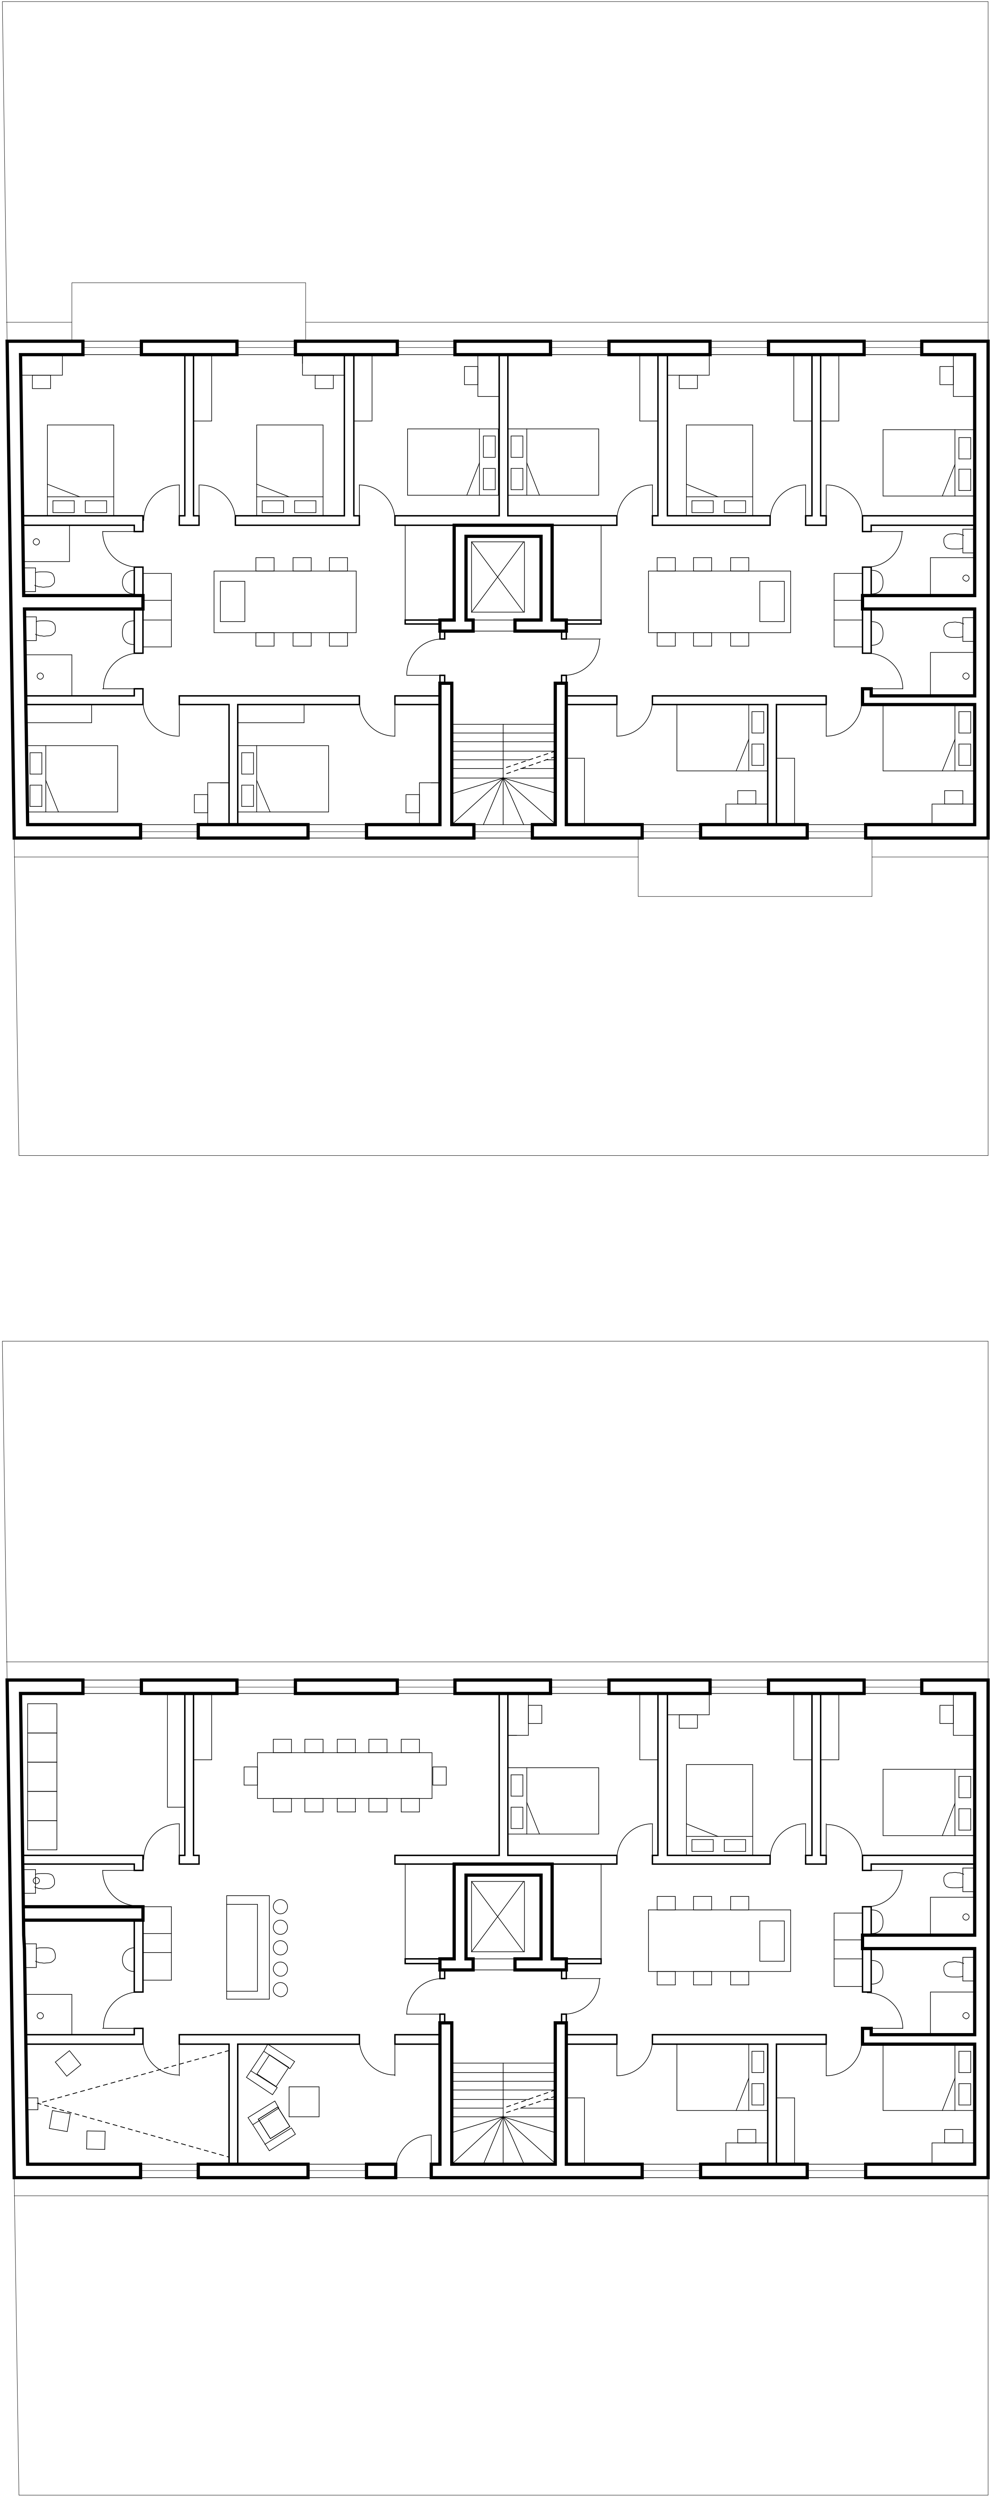 <?xml version="1.0" encoding="utf-8"?>
<!-- Generator: Adobe Illustrator 22.0.1, SVG Export Plug-In . SVG Version: 6.00 Build 0)  -->
<svg version="1.1" id="Calque_1" xmlns="http://www.w3.org/2000/svg" xmlns:xlink="http://www.w3.org/1999/xlink" x="0px" y="0px"
	 viewBox="0 0 126.1 316.5" style="enable-background:new 0 0 126.1 316.5;" xml:space="preserve">
<style type="text/css">
	.st0{display:none;}
	.st1{display:inline;}
	.st2{fill:none;}
	.st3{fill:none;stroke:#000000;stroke-width:5.000000e-02;stroke-linecap:square;stroke-miterlimit:10;}
	.st4{fill:none;stroke:#000000;stroke-width:0.1;stroke-linecap:square;stroke-miterlimit:10;stroke-dasharray:0.5,0.5;}
	.st5{fill:none;stroke:#000000;stroke-width:8.000000e-02;stroke-linecap:square;stroke-miterlimit:10;}
	.st6{fill:none;stroke:#000000;stroke-width:0.18;stroke-linecap:square;stroke-miterlimit:10;}
	.st7{fill:none;stroke:#000000;stroke-width:0.41;stroke-linecap:square;stroke-miterlimit:10;}
</style>
<g id="Calque_1_1_">
</g>
<g id="INFOS_x24_A4" class="st0">
	<g id="POLYLINE_54375_" class="st1">
		<rect x="-222.1" y="-249.2" class="st2" width="595.3" height="841.9"/>
	</g>
</g>
<g id="PLAN_x24_FOND">
	<g id="POLYLINE_53983_">
		<polyline class="st3" points="125.1,212.7 125.1,169.8 123.4,169.8 0.3,169.8 0.9,212.7 		"/>
	</g>
	<g id="POLYLINE_53982_">
		<polyline class="st3" points="0.8,210.4 123.4,210.4 125.1,210.4 		"/>
	</g>
	<g id="POLYLINE_53981_">
		<polyline class="st3" points="125.1,43.2 125.1,0.2 123.4,0.2 0.3,0.2 0.9,43.2 		"/>
	</g>
	<g id="POLYLINE_53980_">
		<polyline class="st3" points="38.7,40.8 123.4,40.8 125.1,40.8 		"/>
	</g>
	<g id="POLYLINE_53979_">
		<polyline class="st3" points="9.1,43.2 9.1,35.8 38.7,35.8 38.7,43.2 		"/>
	</g>
	<g id="POLYLINE_53978_">
		<line class="st3" x1="110.4" y1="108.5" x2="125.1" y2="108.5"/>
	</g>
	<g id="POLYLINE_53977_">
		<polyline class="st3" points="110.4,106.1 110.4,113.5 80.8,113.5 80.8,106.1 		"/>
	</g>
	<g id="POLYLINE_53976_">
		<polyline class="st3" points="125.1,106.1 125.1,146.3 123.4,146.3 2.4,146.3 1.8,106.1 		"/>
	</g>
	<g id="POLYLINE_53975_">
		<line class="st3" x1="9.1" y1="40.8" x2="0.8" y2="40.8"/>
	</g>
	<g id="POLYLINE_53974_">
		<polyline class="st3" points="125.1,275.7 125.1,315.9 123.4,315.9 2.4,315.9 1.8,275.7 		"/>
	</g>
	<g id="POLYLINE_53973_">
		<line class="st3" x1="80.8" y1="108.5" x2="1.8" y2="108.5"/>
	</g>
	<g id="LINE_6854_">
		<line class="st3" x1="125.1" y1="278" x2="1.8" y2="278"/>
	</g>
</g>
<g id="PLAN_x24_POINTILLE">
	<g id="POLYLINE_53972_">
		<polyline class="st4" points="29,259.6 4.8,266.3 29,273.1 		"/>
	</g>
	<g id="POLYLINE_53971_">
		<line class="st4" x1="70.3" y1="264.6" x2="63.7" y2="266.9"/>
	</g>
	<g id="POLYLINE_53970_">
		<line class="st4" x1="70.3" y1="95.8" x2="63.7" y2="98.1"/>
	</g>
	<g id="POLYLINE_53969_">
		<line class="st4" x1="70.3" y1="95.1" x2="63.7" y2="97.3"/>
	</g>
	<g id="POLYLINE_53968_">
		<line class="st4" x1="70.3" y1="265.4" x2="63.7" y2="267.6"/>
	</g>
</g>
<g id="PLAN_x24_VITRAGE">
	<g id="POLYLINE_54348_">
		<line class="st3" x1="77.1" y1="44" x2="69.8" y2="44"/>
	</g>
	<g id="POLYLINE_54347_">
		<line class="st3" x1="57.6" y1="44" x2="50.2" y2="44"/>
	</g>
	<g id="POLYLINE_54346_">
		<line class="st3" x1="37.4" y1="44" x2="30" y2="44"/>
	</g>
	<g id="POLYLINE_54345_">
		<line class="st3" x1="17.9" y1="44" x2="10.5" y2="44"/>
	</g>
	<g id="POLYLINE_54344_">
		<line class="st3" x1="97.3" y1="44" x2="89.9" y2="44"/>
	</g>
	<g id="POLYLINE_54343_">
		<line class="st3" x1="116.7" y1="44" x2="109.4" y2="44"/>
	</g>
	<g id="POLYLINE_54342_">
		<line class="st3" x1="109.6" y1="105.3" x2="102.2" y2="105.3"/>
	</g>
	<g id="POLYLINE_54341_">
		<line class="st3" x1="88.7" y1="105.3" x2="81.3" y2="105.3"/>
	</g>
	<g id="POLYLINE_54340_">
		<line class="st3" x1="67.4" y1="105.3" x2="60" y2="105.3"/>
	</g>
	<g id="POLYLINE_54339_">
		<line class="st3" x1="46.4" y1="105.3" x2="39" y2="105.3"/>
	</g>
	<g id="POLYLINE_54338_">
		<line class="st3" x1="25.1" y1="105.3" x2="17.8" y2="105.3"/>
	</g>
	<g id="POLYLINE_54337_">
		<line class="st3" x1="77.1" y1="213.6" x2="69.8" y2="213.6"/>
	</g>
	<g id="POLYLINE_54336_">
		<line class="st3" x1="57.6" y1="213.6" x2="50.2" y2="213.6"/>
	</g>
	<g id="POLYLINE_54335_">
		<line class="st3" x1="37.4" y1="213.6" x2="30" y2="213.6"/>
	</g>
	<g id="POLYLINE_54334_">
		<line class="st3" x1="17.9" y1="213.6" x2="10.5" y2="213.6"/>
	</g>
	<g id="POLYLINE_54333_">
		<line class="st3" x1="97.3" y1="213.6" x2="89.9" y2="213.6"/>
	</g>
	<g id="POLYLINE_54332_">
		<line class="st3" x1="116.7" y1="213.6" x2="109.4" y2="213.6"/>
	</g>
	<g id="POLYLINE_54331_">
		<line class="st3" x1="109.6" y1="274.8" x2="102.2" y2="274.8"/>
	</g>
	<g id="POLYLINE_54330_">
		<line class="st3" x1="88.7" y1="274.8" x2="81.3" y2="274.8"/>
	</g>
	<g id="POLYLINE_54329_">
		<line class="st3" x1="25.1" y1="274.8" x2="17.8" y2="274.8"/>
	</g>
	<g id="POLYLINE_54328_">
		<line class="st3" x1="46.4" y1="274.8" x2="39" y2="274.8"/>
	</g>
</g>
<g id="PLAN_x24_MOBILIER">
	<g id="POLYLINE_53967_">
		<polygon class="st5" points="32,269 35.3,266.9 34.8,266 31.4,268.1 32,269 34.1,272.3 37.4,270.2 36.9,269.4 33.5,271.5 
			36.9,269.4 37.4,270.2 34.1,272.3 32,269 31.4,268.1 34.8,266 35.3,266.9 		"/>
	</g>
	<g id="POLYLINE_53966_">
		<polyline class="st5" points="28.7,252.1 32.6,252.1 32.6,246.6 32.6,241.1 28.7,241.1 		"/>
	</g>
	<g id="POLYLINE_53965_">
		<polyline class="st5" points="89.8,44.9 84.5,44.9 84.5,47.5 89.8,47.5 89.8,44.9 89.8,46 		"/>
	</g>
	<g id="POLYLINE_53911_">
		<line class="st5" x1="84.5" y1="46" x2="84.5" y2="44.9"/>
	</g>
	<g id="POLYLINE_53910_">
		<rect x="86" y="47.5" class="st5" width="2.3" height="1.7"/>
	</g>
	<g id="POLYLINE_53909_">
		<polyline class="st5" points="43.6,44.9 38.3,44.9 38.3,47.5 43.6,47.5 43.6,44.9 43.6,46 		"/>
	</g>
	<g id="POLYLINE_53908_">
		<line class="st5" x1="38.3" y1="46" x2="38.3" y2="44.9"/>
	</g>
	<g id="POLYLINE_53907_">
		<rect x="39.9" y="47.5" class="st5" width="2.3" height="1.7"/>
	</g>
	<g id="POLYLINE_53906_">
		<rect x="4.1" y="47.5" class="st5" width="2.3" height="1.7"/>
	</g>
	<g id="POLYLINE_53905_">
		<line class="st5" x1="2.6" y1="46" x2="2.6" y2="44.9"/>
	</g>
	<g id="POLYLINE_53904_">
		<polyline class="st5" points="7.9,44.9 2.6,44.9 2.6,47.5 7.9,47.5 7.9,44.9 7.9,46 		"/>
	</g>
	<g id="POLYLINE_53903_">
		<polyline class="st5" points="63.2,50.2 63.2,44.9 60.5,44.9 60.5,50.2 63.2,50.2 62,50.2 		"/>
	</g>
	<g id="POLYLINE_53902_">
		<line class="st5" x1="62" y1="44.9" x2="63.2" y2="44.9"/>
	</g>
	<g id="POLYLINE_53901_">
		<rect x="58.8" y="46.4" class="st5" width="1.7" height="2.3"/>
	</g>
	<g id="POLYLINE_53900_">
		<rect x="119" y="46.4" class="st5" width="1.7" height="2.3"/>
	</g>
	<g id="POLYLINE_53899_">
		<line class="st5" x1="122.2" y1="44.9" x2="123.4" y2="44.9"/>
	</g>
	<g id="POLYLINE_53898_">
		<polyline class="st5" points="123.4,50.2 123.4,44.9 120.7,44.9 120.7,50.2 123.4,50.2 122.2,50.2 		"/>
	</g>
	<g id="POLYLINE_53897_">
		<rect x="103.9" y="44.9" class="st5" width="2.3" height="8.4"/>
	</g>
	<g id="POLYLINE_53896_">
		<rect x="100.5" y="44.9" class="st5" width="2.3" height="8.4"/>
	</g>
	<g id="POLYLINE_53895_">
		<rect x="81" y="44.9" class="st5" width="2.3" height="8.4"/>
	</g>
	<g id="POLYLINE_53894_">
		<rect x="24.5" y="44.9" class="st5" width="2.3" height="8.4"/>
	</g>
	<g id="POLYLINE_53893_">
		<rect x="44.8" y="44.9" class="st5" width="2.3" height="8.4"/>
	</g>
	<g id="POLYLINE_53892_">
		<polyline class="st5" points="3.2,89.2 11.6,89.2 11.6,91.5 3.3,91.5 		"/>
	</g>
	<g id="POLYLINE_53891_">
		<rect x="30.1" y="89.2" class="st5" width="8.4" height="2.3"/>
	</g>
	<g id="POLYLINE_53890_">
		<rect x="71.7" y="96" class="st5" width="2.3" height="8.4"/>
	</g>
	<g id="POLYLINE_53889_">
		<rect x="98.3" y="96" class="st5" width="2.3" height="8.4"/>
	</g>
	<g id="POLYLINE_53888_">
		<rect x="27.1" y="72.3" class="st5" width="18" height="7.8"/>
	</g>
	<g id="POLYLINE_53887_">
		<rect x="27.9" y="73.6" class="st5" width="3.1" height="5.1"/>
	</g>
	<g id="POLYLINE_53886_">
		<rect x="41.7" y="70.6" class="st5" width="2.3" height="1.7"/>
	</g>
	<g id="POLYLINE_53885_">
		<rect x="37.1" y="70.6" class="st5" width="2.3" height="1.7"/>
	</g>
	<g id="POLYLINE_53884_">
		<rect x="32.4" y="70.6" class="st5" width="2.3" height="1.7"/>
	</g>
	<g id="POLYLINE_53883_">
		<rect x="32.4" y="80.1" class="st5" width="2.3" height="1.7"/>
	</g>
	<g id="POLYLINE_53882_">
		<rect x="37.1" y="80.1" class="st5" width="2.3" height="1.7"/>
	</g>
	<g id="POLYLINE_53881_">
		<rect x="41.7" y="80.1" class="st5" width="2.3" height="1.7"/>
	</g>
	<g id="POLYLINE_53880_">
		<rect x="83.2" y="70.6" class="st5" width="2.3" height="1.7"/>
	</g>
	<g id="POLYLINE_53879_">
		<rect x="87.8" y="70.6" class="st5" width="2.3" height="1.7"/>
	</g>
	<g id="POLYLINE_53878_">
		<rect x="92.5" y="70.6" class="st5" width="2.3" height="1.7"/>
	</g>
	<g id="POLYLINE_53877_">
		<rect x="92.5" y="80.1" class="st5" width="2.3" height="1.7"/>
	</g>
	<g id="POLYLINE_53876_">
		<rect x="87.8" y="80.1" class="st5" width="2.3" height="1.7"/>
	</g>
	<g id="POLYLINE_53875_">
		<rect x="83.2" y="80.1" class="st5" width="2.3" height="1.7"/>
	</g>
	<g id="POLYLINE_53874_">
		<rect x="96.2" y="73.6" class="st5" width="3.1" height="5.1"/>
	</g>
	<g id="POLYLINE_53873_">
		<rect x="82.1" y="72.3" class="st5" width="18" height="7.8"/>
	</g>
	<g id="SPLINE_1519_">
		<path class="st5" d="M121.9,69.4c-0.2,0.1-0.5,0.1-0.7,0.1c-0.2,0-0.4,0-0.5,0c-0.2,0-0.5,0-0.7-0.1c-0.1,0-0.2-0.1-0.3-0.2
			c-0.1-0.2-0.2-0.4-0.2-0.6c0-0.1,0-0.2,0-0.3c0-0.2,0.1-0.3,0.2-0.4c0.2-0.2,0.4-0.3,0.7-0.3c0.3,0,0.5-0.1,0.8,0
			c0.2,0,0.4,0,0.5,0.1c0.1,0,0.2,0,0.3,0.1"/>
	</g>
	<g id="POLYLINE_53872_">
		<rect x="121.9" y="67" class="st5" width="1.5" height="3"/>
	</g>
	<g id="SPLINE_1501_">
		<path class="st5" d="M121.9,80.6c-0.2,0.1-0.5,0.1-0.7,0.1c-0.2,0-0.4,0-0.5,0c-0.2,0-0.5,0-0.7-0.1c-0.1,0-0.2-0.1-0.3-0.2
			c-0.1-0.2-0.2-0.4-0.2-0.6c0-0.1,0-0.2,0-0.3c0-0.2,0.1-0.3,0.2-0.4c0.2-0.2,0.4-0.3,0.7-0.3c0.3,0,0.5-0.1,0.8,0
			c0.2,0,0.4,0,0.5,0.1c0.1,0,0.2,0,0.3,0.1"/>
	</g>
	<g id="POLYLINE_53871_">
		<rect x="121.9" y="78.2" class="st5" width="1.5" height="3"/>
	</g>
	<g id="SPLINE_1500_">
		<path class="st5" d="M4.6,78.7c0.2-0.1,0.5-0.1,0.7-0.1c0.2,0,0.4,0,0.5,0c0.2,0,0.5,0,0.7,0.1c0.1,0,0.2,0.1,0.3,0.2
			C7,79.1,7,79.3,7,79.5c0,0.1,0,0.2,0,0.3c0,0.2-0.1,0.3-0.2,0.4c-0.2,0.2-0.4,0.3-0.7,0.3c-0.3,0-0.5,0.1-0.8,0
			c-0.2,0-0.4,0-0.5-0.1c-0.1,0-0.2,0-0.3-0.1"/>
	</g>
	<g id="POLYLINE_53870_">
		<rect x="3.1" y="78.1" class="st5" width="1.5" height="3"/>
	</g>
	<g id="SPLINE_1499_">
		<path class="st5" d="M4.5,72.5c0.2-0.1,0.5-0.1,0.7-0.1c0.2,0,0.4,0,0.5,0c0.2,0,0.5,0,0.7,0.1c0.1,0,0.2,0.1,0.3,0.2
			c0.1,0.2,0.2,0.4,0.2,0.6c0,0.1,0,0.2,0,0.3c0,0.2-0.1,0.3-0.2,0.4c-0.2,0.2-0.4,0.3-0.7,0.3c-0.3,0-0.5,0.1-0.8,0
			c-0.2,0-0.4,0-0.5-0.1c-0.1,0-0.2,0-0.3-0.1"/>
	</g>
	<g id="POLYLINE_53869_">
		<rect x="3" y="71.9" class="st5" width="1.5" height="3"/>
	</g>
	<g id="SPLINE_1498_">
		<path class="st5" d="M110.3,78.7c1,0,1.5,0.5,1.5,1.5s-0.5,1.5-1.5,1.5"/>
	</g>
	<g id="SPLINE_1497_">
		<path class="st5" d="M110.3,72.2c1,0,1.5,0.5,1.5,1.5s-0.5,1.5-1.5,1.5"/>
	</g>
	<g id="ARC_4406_">
		<path class="st5" d="M17,72.2c-0.8,0-1.5,0.6-1.5,1.5s0.6,1.5,1.5,1.5"/>
	</g>
	<g id="SPLINE_1496_">
		<path class="st5" d="M17,81.6c-1,0-1.5-0.5-1.5-1.5s0.5-1.5,1.5-1.5"/>
	</g>
	<g id="POLYLINE_53868_">
		<rect x="111.8" y="89.2" class="st5" width="11.5" height="8.4"/>
	</g>
	<g id="POLYLINE_53867_">
		<line class="st5" x1="119.3" y1="97.6" x2="120.9" y2="93.6"/>
	</g>
	<g id="LINE_6853_">
		<line class="st5" x1="123.4" y1="97.6" x2="123.4" y2="91.8"/>
	</g>
	<g id="LINE_6852_">
		<line class="st5" x1="120.9" y1="97.6" x2="120.9" y2="89.2"/>
	</g>
	<g id="POLYLINE_53866_">
		<rect x="121.4" y="94.2" class="st5" width="1.5" height="2.7"/>
	</g>
	<g id="POLYLINE_53865_">
		<rect x="121.4" y="90.1" class="st5" width="1.5" height="2.7"/>
	</g>
	<g id="POLYLINE_53864_">
		<rect x="95.2" y="90.1" class="st5" width="1.5" height="2.7"/>
	</g>
	<g id="POLYLINE_53863_">
		<rect x="95.2" y="94.2" class="st5" width="1.5" height="2.7"/>
	</g>
	<g id="LINE_6851_">
		<line class="st5" x1="94.8" y1="97.6" x2="94.8" y2="89.2"/>
	</g>
	<g id="POLYLINE_53862_">
		<line class="st5" x1="93.2" y1="97.6" x2="94.8" y2="93.6"/>
	</g>
	<g id="POLYLINE_53861_">
		<rect x="85.7" y="89.2" class="st5" width="11.5" height="8.4"/>
	</g>
	<g id="POLYLINE_53860_">
		<rect x="61.2" y="55.2" class="st5" width="1.5" height="2.7"/>
	</g>
	<g id="POLYLINE_53859_">
		<rect x="61.2" y="59.3" class="st5" width="1.5" height="2.7"/>
	</g>
	<g id="LINE_6850_">
		<line class="st5" x1="60.7" y1="62.7" x2="60.7" y2="54.3"/>
	</g>
	<g id="POLYLINE_53858_">
		<line class="st5" x1="59.1" y1="62.7" x2="60.7" y2="58.6"/>
	</g>
	<g id="POLYLINE_53857_">
		<rect x="51.6" y="54.3" class="st5" width="11.5" height="8.4"/>
	</g>
	<g id="POLYLINE_53856_">
		<rect x="121.4" y="55.4" class="st5" width="1.5" height="2.7"/>
	</g>
	<g id="POLYLINE_53855_">
		<rect x="121.4" y="59.4" class="st5" width="1.5" height="2.7"/>
	</g>
	<g id="LINE_6849_">
		<line class="st5" x1="120.9" y1="62.8" x2="120.9" y2="54.4"/>
	</g>
	<g id="POLYLINE_53854_">
		<line class="st5" x1="119.3" y1="62.8" x2="120.9" y2="58.8"/>
	</g>
	<g id="POLYLINE_53853_">
		<rect x="111.8" y="54.4" class="st5" width="11.5" height="8.4"/>
	</g>
	<g id="POLYLINE_53852_">
		<rect x="86.9" y="53.8" class="st5" width="8.4" height="11.5"/>
	</g>
	<g id="POLYLINE_53851_">
		<line class="st5" x1="86.9" y1="61.3" x2="90.9" y2="62.9"/>
	</g>
	<g id="LINE_6848_">
		<line class="st5" x1="86.9" y1="62.9" x2="95.3" y2="62.9"/>
	</g>
	<g id="POLYLINE_53850_">
		<rect x="87.6" y="63.4" class="st5" width="2.7" height="1.5"/>
	</g>
	<g id="POLYLINE_53849_">
		<rect x="91.7" y="63.4" class="st5" width="2.7" height="1.5"/>
	</g>
	<g id="POLYLINE_53848_">
		<rect x="64.3" y="54.3" class="st5" width="11.5" height="8.4"/>
	</g>
	<g id="POLYLINE_53847_">
		<line class="st5" x1="68.3" y1="62.7" x2="66.7" y2="58.6"/>
	</g>
	<g id="LINE_6847_">
		<line class="st5" x1="66.7" y1="62.7" x2="66.7" y2="54.3"/>
	</g>
	<g id="POLYLINE_53846_">
		<rect x="64.7" y="59.3" class="st5" width="1.5" height="2.7"/>
	</g>
	<g id="POLYLINE_53845_">
		<rect x="64.7" y="55.2" class="st5" width="1.5" height="2.7"/>
	</g>
	<g id="POLYLINE_53844_">
		<rect x="32.5" y="53.8" class="st5" width="8.4" height="11.5"/>
	</g>
	<g id="POLYLINE_53588_">
		<line class="st5" x1="32.5" y1="61.3" x2="36.6" y2="62.9"/>
	</g>
	<g id="LINE_6846_">
		<line class="st5" x1="32.5" y1="62.9" x2="40.9" y2="62.9"/>
	</g>
	<g id="POLYLINE_53587_">
		<rect x="33.2" y="63.4" class="st5" width="2.7" height="1.5"/>
	</g>
	<g id="POLYLINE_53586_">
		<rect x="37.3" y="63.4" class="st5" width="2.7" height="1.5"/>
	</g>
	<g id="POLYLINE_53585_">
		<rect x="10.8" y="63.4" class="st5" width="2.7" height="1.5"/>
	</g>
	<g id="POLYLINE_53584_">
		<rect x="6.7" y="63.4" class="st5" width="2.7" height="1.5"/>
	</g>
	<g id="LINE_6845_">
		<line class="st5" x1="6" y1="62.9" x2="14.4" y2="62.9"/>
	</g>
	<g id="POLYLINE_53583_">
		<line class="st5" x1="6" y1="61.3" x2="10.1" y2="62.9"/>
	</g>
	<g id="POLYLINE_53582_">
		<rect x="6" y="53.8" class="st5" width="8.4" height="11.5"/>
	</g>
	<g id="POLYLINE_53581_">
		<rect x="30.1" y="94.4" class="st5" width="11.5" height="8.4"/>
	</g>
	<g id="POLYLINE_53580_">
		<line class="st5" x1="34.2" y1="102.8" x2="32.5" y2="98.8"/>
	</g>
	<g id="LINE_6844_">
		<line class="st5" x1="32.5" y1="102.8" x2="32.5" y2="94.4"/>
	</g>
	<g id="POLYLINE_53579_">
		<rect x="30.6" y="99.4" class="st5" width="1.5" height="2.7"/>
	</g>
	<g id="POLYLINE_53578_">
		<rect x="30.6" y="95.3" class="st5" width="1.5" height="2.7"/>
	</g>
	<g id="POLYLINE_53577_">
		<rect x="3.8" y="95.3" class="st5" width="1.5" height="2.7"/>
	</g>
	<g id="POLYLINE_53576_">
		<rect x="3.8" y="99.4" class="st5" width="1.5" height="2.7"/>
	</g>
	<g id="LINE_6843_">
		<line class="st5" x1="5.8" y1="102.8" x2="5.8" y2="94.4"/>
	</g>
	<g id="POLYLINE_53575_">
		<line class="st5" x1="7.4" y1="102.8" x2="5.8" y2="98.8"/>
	</g>
	<g id="POLYLINE_53574_">
		<rect x="3.4" y="94.4" class="st5" width="11.5" height="8.4"/>
	</g>
	<g id="POLYLINE_53573_">
		<rect x="119.6" y="100.1" class="st5" width="2.3" height="1.7"/>
	</g>
	<g id="POLYLINE_53572_">
		<line class="st5" x1="123.4" y1="103.3" x2="123.4" y2="104.4"/>
	</g>
	<g id="POLYLINE_53571_">
		<polyline class="st5" points="118,104.4 123.4,104.4 123.4,101.8 118,101.8 118,104.4 118,103.3 		"/>
	</g>
	<g id="POLYLINE_53570_">
		<rect x="93.4" y="100.1" class="st5" width="2.3" height="1.7"/>
	</g>
	<g id="POLYLINE_53569_">
		<line class="st5" x1="97.2" y1="103.3" x2="97.2" y2="104.4"/>
	</g>
	<g id="POLYLINE_53568_">
		<polyline class="st5" points="91.9,104.4 97.2,104.4 97.2,101.8 91.9,101.8 91.9,104.4 91.9,103.3 		"/>
	</g>
	<g id="POLYLINE_53567_">
		<rect x="51.4" y="100.6" class="st5" width="1.7" height="2.3"/>
	</g>
	<g id="POLYLINE_53566_">
		<line class="st5" x1="54.6" y1="99.1" x2="55.7" y2="99.1"/>
	</g>
	<g id="POLYLINE_53565_">
		<polyline class="st5" points="55.7,104.4 55.7,99.1 53.1,99.1 53.1,104.4 55.7,104.4 54.6,104.4 		"/>
	</g>
	<g id="POLYLINE_53564_">
		<polyline class="st5" points="29,104.4 29,99.1 26.3,99.1 26.3,104.4 29,104.4 27.9,104.4 		"/>
	</g>
	<g id="POLYLINE_53563_">
		<line class="st5" x1="27.9" y1="99.1" x2="29" y2="99.1"/>
	</g>
	<g id="POLYLINE_53562_">
		<rect x="24.6" y="100.6" class="st5" width="1.7" height="2.3"/>
	</g>
	<g id="POLYLINE_53561_">
		<polyline class="st5" points="3,71.1 8.8,71.1 8.8,66.5 		"/>
	</g>
	<g id="POLYLINE_53560_">
		<polyline class="st5" points="9.1,88.1 9.1,82.9 3.1,82.9 		"/>
	</g>
	<g id="POLYLINE_53559_">
		<polyline class="st5" points="123.4,82.6 117.8,82.6 117.8,88.1 		"/>
	</g>
	<g id="POLYLINE_53558_">
		<polyline class="st5" points="123.4,70.6 117.8,70.6 117.8,75.4 		"/>
	</g>
	<g id="CIRCLE_1673_">
		<path class="st5" d="M121.9,85.6c0-0.2,0.2-0.4,0.4-0.4c0.2,0,0.4,0.2,0.4,0.4c0,0.2-0.2,0.4-0.4,0.4
			C122.1,86,121.9,85.8,121.9,85.6L121.9,85.6z"/>
	</g>
	<g id="CIRCLE_1672_">
		<path class="st5" d="M121.9,73.2c0-0.2,0.2-0.4,0.4-0.4c0.2,0,0.4,0.2,0.4,0.4c0,0.2-0.2,0.4-0.4,0.4
			C122.1,73.5,121.9,73.4,121.9,73.2L121.9,73.2z"/>
	</g>
	<g id="CIRCLE_1671_">
		<path class="st5" d="M4.7,85.6c0-0.2,0.2-0.4,0.4-0.4s0.4,0.2,0.4,0.4c0,0.2-0.2,0.4-0.4,0.4S4.7,85.8,4.7,85.6L4.7,85.6z"/>
	</g>
	<g id="CIRCLE_1670_">
		<path class="st5" d="M4.2,68.6c0-0.2,0.2-0.4,0.4-0.4s0.4,0.2,0.4,0.4c0,0.2-0.2,0.4-0.4,0.4S4.2,68.8,4.2,68.6L4.2,68.6z"/>
	</g>
	<g id="POLYLINE_53557_">
		<polyline class="st5" points="89.8,214.4 84.5,214.4 84.5,217.1 89.8,217.1 89.8,214.4 89.8,215.6 		"/>
	</g>
	<g id="POLYLINE_53556_">
		<line class="st5" x1="84.5" y1="215.6" x2="84.5" y2="214.4"/>
	</g>
	<g id="POLYLINE_53555_">
		<rect x="86" y="217.1" class="st5" width="2.3" height="1.7"/>
	</g>
	<g id="POLYLINE_53554_">
		<rect x="119" y="215.9" class="st5" width="1.7" height="2.3"/>
	</g>
	<g id="POLYLINE_53553_">
		<line class="st5" x1="122.2" y1="214.4" x2="123.4" y2="214.4"/>
	</g>
	<g id="POLYLINE_53552_">
		<polyline class="st5" points="123.4,219.7 123.4,214.4 120.7,214.4 120.7,219.7 123.4,219.7 122.2,219.7 		"/>
	</g>
	<g id="POLYLINE_53551_">
		<rect x="103.9" y="214.4" class="st5" width="2.3" height="8.4"/>
	</g>
	<g id="POLYLINE_53550_">
		<rect x="100.5" y="214.4" class="st5" width="2.3" height="8.4"/>
	</g>
	<g id="POLYLINE_53549_">
		<rect x="81" y="214.4" class="st5" width="2.3" height="8.4"/>
	</g>
	<g id="POLYLINE_53548_">
		<rect x="24.5" y="214.4" class="st5" width="2.3" height="8.4"/>
	</g>
	<g id="POLYLINE_53547_">
		<rect x="71.7" y="265.6" class="st5" width="2.3" height="8.4"/>
	</g>
	<g id="POLYLINE_53546_">
		<rect x="98.3" y="265.6" class="st5" width="2.3" height="8.4"/>
	</g>
	<g id="POLYLINE_53545_">
		<rect x="83.2" y="240.1" class="st5" width="2.3" height="1.7"/>
	</g>
	<g id="POLYLINE_53544_">
		<rect x="87.8" y="240.1" class="st5" width="2.3" height="1.7"/>
	</g>
	<g id="POLYLINE_53543_">
		<rect x="92.5" y="240.1" class="st5" width="2.3" height="1.7"/>
	</g>
	<g id="POLYLINE_53542_">
		<rect x="92.5" y="249.6" class="st5" width="2.3" height="1.7"/>
	</g>
	<g id="POLYLINE_53541_">
		<rect x="87.8" y="249.6" class="st5" width="2.3" height="1.7"/>
	</g>
	<g id="POLYLINE_53540_">
		<rect x="83.2" y="249.6" class="st5" width="2.3" height="1.7"/>
	</g>
	<g id="POLYLINE_53539_">
		<rect x="96.2" y="243.2" class="st5" width="3.1" height="5.1"/>
	</g>
	<g id="POLYLINE_53538_">
		<rect x="82.1" y="241.8" class="st5" width="18" height="7.8"/>
	</g>
	<g id="SPLINE_1495_">
		<path class="st5" d="M121.9,238.9c-0.2,0.1-0.5,0.1-0.7,0.1c-0.2,0-0.4,0-0.5,0c-0.2,0-0.5,0-0.7-0.1c-0.1,0-0.2-0.1-0.3-0.2
			c-0.1-0.2-0.2-0.4-0.2-0.6c0-0.1,0-0.2,0-0.3c0-0.2,0.1-0.3,0.2-0.4c0.2-0.2,0.4-0.3,0.7-0.3c0.3,0,0.5-0.1,0.8,0
			c0.2,0,0.4,0,0.5,0.1c0.1,0,0.2,0,0.3,0.1"/>
	</g>
	<g id="POLYLINE_53537_">
		<rect x="121.9" y="236.5" class="st5" width="1.5" height="3"/>
	</g>
	<g id="SPLINE_1494_">
		<path class="st5" d="M121.9,250.2c-0.2,0.1-0.5,0.1-0.7,0.1c-0.2,0-0.4,0-0.5,0c-0.2,0-0.5,0-0.7-0.1c-0.1,0-0.2-0.1-0.3-0.2
			c-0.1-0.2-0.2-0.4-0.2-0.6c0-0.1,0-0.2,0-0.3c0-0.2,0.1-0.3,0.2-0.4c0.2-0.2,0.4-0.3,0.7-0.3c0.3,0,0.5-0.1,0.8,0
			c0.2,0,0.4,0,0.5,0.1c0.1,0,0.2,0,0.3,0.1"/>
	</g>
	<g id="POLYLINE_53536_">
		<rect x="121.9" y="247.8" class="st5" width="1.5" height="3"/>
	</g>
	<g id="SPLINE_1493_">
		<path class="st5" d="M110.3,248.2c1,0,1.5,0.5,1.5,1.5s-0.5,1.5-1.5,1.5"/>
	</g>
	<g id="SPLINE_1492_">
		<path class="st5" d="M110.3,241.8c1,0,1.5,0.5,1.5,1.5s-0.5,1.5-1.5,1.5"/>
	</g>
	<g id="POLYLINE_53535_">
		<rect x="111.8" y="258.8" class="st5" width="11.5" height="8.4"/>
	</g>
	<g id="POLYLINE_53534_">
		<line class="st5" x1="119.3" y1="267.2" x2="120.9" y2="263.1"/>
	</g>
	<g id="LINE_6842_">
		<line class="st5" x1="123.4" y1="267.2" x2="123.4" y2="261.4"/>
	</g>
	<g id="LINE_6841_">
		<line class="st5" x1="120.9" y1="267.2" x2="120.9" y2="258.8"/>
	</g>
	<g id="POLYLINE_53533_">
		<rect x="121.4" y="263.8" class="st5" width="1.5" height="2.7"/>
	</g>
	<g id="POLYLINE_53532_">
		<rect x="121.4" y="259.7" class="st5" width="1.5" height="2.7"/>
	</g>
	<g id="POLYLINE_53531_">
		<rect x="95.2" y="259.7" class="st5" width="1.5" height="2.7"/>
	</g>
	<g id="POLYLINE_53530_">
		<rect x="95.2" y="263.8" class="st5" width="1.5" height="2.7"/>
	</g>
	<g id="LINE_6837_">
		<line class="st5" x1="94.8" y1="267.2" x2="94.8" y2="258.8"/>
	</g>
	<g id="POLYLINE_53529_">
		<line class="st5" x1="93.2" y1="267.2" x2="94.8" y2="263.1"/>
	</g>
	<g id="POLYLINE_53528_">
		<rect x="85.7" y="258.8" class="st5" width="11.5" height="8.4"/>
	</g>
	<g id="POLYLINE_53527_">
		<rect x="121.4" y="224.9" class="st5" width="1.5" height="2.7"/>
	</g>
	<g id="POLYLINE_53526_">
		<rect x="121.4" y="229" class="st5" width="1.5" height="2.7"/>
	</g>
	<g id="LINE_6836_">
		<line class="st5" x1="120.9" y1="232.4" x2="120.9" y2="224"/>
	</g>
	<g id="POLYLINE_53525_">
		<line class="st5" x1="119.3" y1="232.4" x2="120.9" y2="228.3"/>
	</g>
	<g id="POLYLINE_53524_">
		<rect x="111.8" y="224" class="st5" width="11.5" height="8.4"/>
	</g>
	<g id="POLYLINE_53523_">
		<rect x="86.9" y="223.4" class="st5" width="8.4" height="11.5"/>
	</g>
	<g id="POLYLINE_53522_">
		<line class="st5" x1="86.9" y1="230.9" x2="90.9" y2="232.5"/>
	</g>
	<g id="LINE_6835_">
		<line class="st5" x1="86.9" y1="232.5" x2="95.3" y2="232.5"/>
	</g>
	<g id="POLYLINE_53521_">
		<rect x="87.6" y="232.9" class="st5" width="2.7" height="1.5"/>
	</g>
	<g id="POLYLINE_53520_">
		<rect x="91.7" y="232.9" class="st5" width="2.7" height="1.5"/>
	</g>
	<g id="POLYLINE_53519_">
		<rect x="64.3" y="223.8" class="st5" width="11.5" height="8.4"/>
	</g>
	<g id="POLYLINE_53518_">
		<line class="st5" x1="68.3" y1="232.2" x2="66.7" y2="228.2"/>
	</g>
	<g id="LINE_6834_">
		<line class="st5" x1="66.7" y1="232.2" x2="66.7" y2="223.8"/>
	</g>
	<g id="POLYLINE_53517_">
		<rect x="64.7" y="228.8" class="st5" width="1.5" height="2.7"/>
	</g>
	<g id="POLYLINE_53516_">
		<rect x="64.7" y="224.7" class="st5" width="1.5" height="2.7"/>
	</g>
	<g id="POLYLINE_53513_">
		<rect x="119.6" y="269.6" class="st5" width="2.3" height="1.7"/>
	</g>
	<g id="POLYLINE_53512_">
		<line class="st5" x1="123.4" y1="272.8" x2="123.4" y2="274"/>
	</g>
	<g id="POLYLINE_53511_">
		<polyline class="st5" points="118,274 123.4,274 123.4,271.3 118,271.3 118,274 118,272.8 		"/>
	</g>
	<g id="POLYLINE_53510_">
		<rect x="93.4" y="269.6" class="st5" width="2.3" height="1.7"/>
	</g>
	<g id="POLYLINE_53509_">
		<line class="st5" x1="97.2" y1="272.8" x2="97.2" y2="274"/>
	</g>
	<g id="POLYLINE_53508_">
		<polyline class="st5" points="91.9,274 97.2,274 97.2,271.3 91.9,271.3 91.9,274 91.9,272.8 		"/>
	</g>
	<g id="POLYLINE_53507_">
		<polyline class="st5" points="9.1,257.6 9.1,252.5 3.1,252.5 		"/>
	</g>
	<g id="POLYLINE_53487_">
		<polyline class="st5" points="123.4,252.2 117.8,252.2 117.8,257.6 		"/>
	</g>
	<g id="POLYLINE_53486_">
		<polyline class="st5" points="123.4,240.2 117.8,240.2 117.8,245 		"/>
	</g>
	<g id="CIRCLE_1669_">
		<path class="st5" d="M121.9,255.2c0-0.2,0.2-0.4,0.4-0.4c0.2,0,0.4,0.2,0.4,0.4c0,0.2-0.2,0.4-0.4,0.4
			C122.1,255.5,121.9,255.4,121.9,255.2L121.9,255.2z"/>
	</g>
	<g id="CIRCLE_1668_">
		<path class="st5" d="M121.9,242.7c0-0.2,0.2-0.4,0.4-0.4c0.2,0,0.4,0.2,0.4,0.4c0,0.2-0.2,0.4-0.4,0.4
			C122.1,243.1,121.9,242.9,121.9,242.7L121.9,242.7z"/>
	</g>
	<g id="CIRCLE_1667_">
		<path class="st5" d="M4.7,255.2c0-0.2,0.2-0.4,0.4-0.4s0.4,0.2,0.4,0.4c0,0.2-0.2,0.4-0.4,0.4S4.7,255.4,4.7,255.2L4.7,255.2z"/>
	</g>
	<g id="CIRCLE_1666_">
		<path class="st5" d="M4.2,238.1c0-0.2,0.2-0.4,0.4-0.4s0.4,0.2,0.4,0.4c0,0.2-0.2,0.4-0.4,0.4S4.2,238.3,4.2,238.1L4.2,238.1z"/>
	</g>
	<g id="SPLINE_1491_">
		<path class="st5" d="M4.5,237.3c0.2-0.1,0.5-0.1,0.7-0.1c0.2,0,0.4,0,0.5,0c0.2,0,0.5,0,0.7,0.1c0.1,0,0.2,0.1,0.3,0.2
			c0.1,0.2,0.2,0.4,0.2,0.6c0,0.1,0,0.2,0,0.3c0,0.2-0.1,0.3-0.2,0.4c-0.2,0.2-0.4,0.3-0.7,0.3c-0.3,0-0.5,0.1-0.8,0
			c-0.2,0-0.4,0-0.5-0.1c-0.1,0-0.2,0-0.3-0.1"/>
	</g>
	<g id="POLYLINE_53485_">
		<rect x="3" y="236.7" class="st5" width="1.5" height="3"/>
	</g>
	<g id="SPLINE_1490_">
		<path class="st5" d="M4.6,246.7c0.2-0.1,0.5-0.1,0.7-0.1c0.2,0,0.4,0,0.5,0c0.2,0,0.5,0,0.7,0.1c0.1,0,0.2,0.1,0.3,0.2
			c0.1,0.2,0.2,0.4,0.2,0.6c0,0.1,0,0.2,0,0.3c0,0.2-0.1,0.3-0.2,0.4c-0.2,0.2-0.4,0.3-0.7,0.3c-0.3,0-0.5,0.1-0.8,0
			c-0.2,0-0.4,0-0.5-0.1c-0.1,0-0.2,0-0.3-0.1"/>
	</g>
	<g id="POLYLINE_53484_">
		<rect x="3.1" y="246.1" class="st5" width="1.5" height="3"/>
	</g>
	<g id="ARC_4405_">
		<path class="st5" d="M17,246.6c-0.8,0-1.5,0.6-1.5,1.5s0.6,1.5,1.5,1.5"/>
	</g>
	<g id="POLYLINE_53483_">
		
			<rect x="7.5" y="260.1" transform="matrix(0.778 -0.628 0.628 0.778 -162.175 63.422)" class="st5" width="2.3" height="2.3"/>
	</g>
	<g id="POLYLINE_53482_">
		
			<rect x="10.9" y="269.9" transform="matrix(1.980008e-02 -1 1 1.980008e-02 -259.151 277.638)" class="st5" width="2.3" height="2.3"/>
	</g>
	<g id="POLYLINE_53481_">
		<rect x="3.3" y="265.6" class="st5" width="1.5" height="1.5"/>
	</g>
	<g id="POLYLINE_53480_">
		
			<rect x="6.4" y="267.5" transform="matrix(0.173 -0.985 0.985 0.173 -258.355 229.498)" class="st5" width="2.3" height="2.3"/>
	</g>
	<g id="POLYLINE_53479_">
		
			<rect x="33.4" y="267.4" transform="matrix(0.848 -0.529 0.529 0.848 -137.077 59.211)" class="st5" width="2.9" height="2.9"/>
	</g>
	<g id="POLYLINE_53478_">
		
			<rect x="33.4" y="267.4" transform="matrix(0.848 -0.529 0.529 0.848 -137.077 59.211)" class="st5" width="2.9" height="2.9"/>
	</g>
	<g id="POLYLINE_53477_">
		<polyline class="st5" points="33.4,259.7 36.7,261.9 37.3,261 33.9,258.8 33.4,259.7 31.2,263 34.5,265.2 35.1,264.3 31.8,262.2 
					"/>
	</g>
	<g id="POLYLINE_53476_">
		
			<rect x="33.2" y="260.8" transform="matrix(0.548 -0.836 0.836 0.548 -203.686 147.41)" class="st5" width="2.9" height="2.9"/>
	</g>
	<g id="POLYLINE_53475_">
		<rect x="36.6" y="264.2" class="st5" width="3.8" height="3.8"/>
	</g>
	<g id="POLYLINE_53474_">
		<polyline class="st5" points="64.3,214.4 64.3,219.7 66.9,219.7 66.9,214.4 64.3,214.4 65.4,214.4 		"/>
	</g>
	<g id="POLYLINE_53473_">
		<line class="st5" x1="65.4" y1="219.7" x2="64.3" y2="219.7"/>
	</g>
	<g id="POLYLINE_53468_">
		<rect x="66.9" y="215.9" class="st5" width="1.7" height="2.3"/>
	</g>
	<g id="POLYLINE_53467_">
		<polygon class="st5" points="28.7,240 34.1,240 34.1,253.1 28.7,253.1 		"/>
	</g>
	<g id="CIRCLE_1657_">
		<path class="st5" d="M34.6,241.4c0-0.5,0.4-0.9,0.9-0.9s0.9,0.4,0.9,0.9s-0.4,0.9-0.9,0.9S34.6,241.8,34.6,241.4L34.6,241.4z"/>
	</g>
	<g id="CIRCLE_1656_">
		<path class="st5" d="M34.6,244c0-0.5,0.4-0.9,0.9-0.9s0.9,0.4,0.9,0.9s-0.4,0.9-0.9,0.9S34.6,244.5,34.6,244L34.6,244z"/>
	</g>
	<g id="CIRCLE_1655_">
		<path class="st5" d="M34.6,246.6c0-0.5,0.4-0.9,0.9-0.9s0.9,0.4,0.9,0.9s-0.4,0.9-0.9,0.9S34.6,247.1,34.6,246.6L34.6,246.6z"/>
	</g>
	<g id="CIRCLE_1654_">
		<path class="st5" d="M34.6,249.3c0-0.5,0.4-0.9,0.9-0.9s0.9,0.4,0.9,0.9s-0.4,0.9-0.9,0.9S34.6,249.7,34.6,249.3L34.6,249.3z"/>
	</g>
	<g id="CIRCLE_1653_">
		<path class="st5" d="M34.6,251.9c0-0.5,0.4-0.9,0.9-0.9s0.9,0.4,0.9,0.9s-0.4,0.9-0.9,0.9C35,252.7,34.6,252.4,34.6,251.9
			L34.6,251.9z"/>
	</g>
	<g id="POLYLINE_53466_">
		<rect x="32.6" y="221.9" class="st5" width="22.1" height="5.8"/>
	</g>
	<g id="POLYLINE_53465_">
		<rect x="50.8" y="220.2" class="st5" width="2.3" height="1.7"/>
	</g>
	<g id="POLYLINE_53464_">
		<rect x="46.7" y="220.2" class="st5" width="2.3" height="1.7"/>
	</g>
	<g id="POLYLINE_53463_">
		<rect x="42.7" y="220.2" class="st5" width="2.3" height="1.7"/>
	</g>
	<g id="POLYLINE_53462_">
		<rect x="38.6" y="220.2" class="st5" width="2.3" height="1.7"/>
	</g>
	<g id="POLYLINE_53461_">
		<rect x="34.6" y="220.2" class="st5" width="2.3" height="1.7"/>
	</g>
	<g id="POLYLINE_53460_">
		<rect x="34.6" y="227.7" class="st5" width="2.3" height="1.7"/>
	</g>
	<g id="POLYLINE_53459_">
		<rect x="38.6" y="227.7" class="st5" width="2.3" height="1.7"/>
	</g>
	<g id="POLYLINE_53458_">
		<rect x="42.7" y="227.7" class="st5" width="2.3" height="1.7"/>
	</g>
	<g id="POLYLINE_53457_">
		<rect x="46.7" y="227.7" class="st5" width="2.3" height="1.7"/>
	</g>
	<g id="POLYLINE_53456_">
		<rect x="50.8" y="227.7" class="st5" width="2.3" height="1.7"/>
	</g>
	<g id="POLYLINE_53455_">
		<rect x="30.9" y="223.7" class="st5" width="1.7" height="2.3"/>
	</g>
	<g id="POLYLINE_53454_">
		<rect x="54.8" y="223.7" class="st5" width="1.7" height="2.3"/>
	</g>
	<g id="POLYLINE_53453_">
		<rect x="3.5" y="215.7" class="st5" width="3.7" height="3.7"/>
	</g>
	<g id="POLYLINE_53452_">
		<rect x="3.5" y="219.4" class="st5" width="3.7" height="3.7"/>
	</g>
	<g id="POLYLINE_53451_">
		<rect x="3.5" y="223.1" class="st5" width="3.7" height="3.7"/>
	</g>
	<g id="POLYLINE_53450_">
		<rect x="3.5" y="226.8" class="st5" width="3.7" height="3.7"/>
	</g>
	<g id="POLYLINE_53449_">
		<rect x="3.5" y="230.5" class="st5" width="3.7" height="3.7"/>
	</g>
	<g id="POLYLINE_53448_">
		<polyline class="st5" points="23.4,228.8 21.2,228.8 21.2,214.4 		"/>
	</g>
</g>
<g id="PLAN_x24_DETAIL">
	<g id="POLYLINE_53400_">
		<polyline class="st5" points="70.3,100.4 63.7,98.5 57.2,100.5 		"/>
	</g>
	<g id="POLYLINE_53399_">
		<polyline class="st5" points="70.3,270 63.7,268 57.2,270 		"/>
	</g>
	<g id="POLYLINE_53398_">
		<polyline class="st5" points="70.3,273.9 63.7,268 66.3,273.9 		"/>
	</g>
	<g id="POLYLINE_53397_">
		<polyline class="st5" points="61.2,274 63.7,268 57.2,274 		"/>
	</g>
	<g id="POLYLINE_53396_">
		<polyline class="st5" points="70.3,104.3 63.7,98.5 66.3,104.4 		"/>
	</g>
	<g id="POLYLINE_53395_">
		<polyline class="st5" points="61.2,104.4 63.7,98.5 57.2,104.4 		"/>
	</g>
	<g id="LINE_6833_">
		<line class="st5" x1="63.7" y1="97.3" x2="57.2" y2="97.3"/>
	</g>
	<g id="LINE_6832_">
		<line class="st5" x1="70.3" y1="97.3" x2="65.9" y2="97.3"/>
	</g>
	<g id="LINE_6831_">
		<line class="st5" x1="67" y1="96.2" x2="57.2" y2="96.2"/>
	</g>
	<g id="LINE_6830_">
		<line class="st5" x1="70.3" y1="96.2" x2="69.1" y2="96.2"/>
	</g>
	<g id="POLYLINE_53394_">
		<line class="st5" x1="77.1" y1="43.2" x2="69.8" y2="43.2"/>
	</g>
	<g id="POLYLINE_53393_">
		<line class="st5" x1="77.1" y1="44.9" x2="69.8" y2="44.9"/>
	</g>
	<g id="POLYLINE_53392_">
		<line class="st5" x1="57.6" y1="44.9" x2="50.2" y2="44.9"/>
	</g>
	<g id="POLYLINE_53391_">
		<line class="st5" x1="57.6" y1="43.2" x2="50.2" y2="43.2"/>
	</g>
	<g id="POLYLINE_53390_">
		<line class="st5" x1="37.4" y1="44.9" x2="30" y2="44.9"/>
	</g>
	<g id="POLYLINE_53389_">
		<line class="st5" x1="37.4" y1="43.2" x2="30" y2="43.2"/>
	</g>
	<g id="POLYLINE_53388_">
		<line class="st5" x1="17.9" y1="44.9" x2="10.5" y2="44.9"/>
	</g>
	<g id="POLYLINE_53387_">
		<line class="st5" x1="17.9" y1="43.2" x2="10.5" y2="43.2"/>
	</g>
	<g id="POLYLINE_53386_">
		<line class="st5" x1="97.3" y1="44.9" x2="89.9" y2="44.9"/>
	</g>
	<g id="POLYLINE_53385_">
		<line class="st5" x1="97.3" y1="43.2" x2="89.9" y2="43.2"/>
	</g>
	<g id="POLYLINE_53384_">
		<line class="st5" x1="116.7" y1="44.9" x2="109.4" y2="44.9"/>
	</g>
	<g id="POLYLINE_53383_">
		<line class="st5" x1="116.7" y1="43.2" x2="109.4" y2="43.2"/>
	</g>
	<g id="POLYLINE_53382_">
		<line class="st5" x1="109.6" y1="106.1" x2="102.2" y2="106.1"/>
	</g>
	<g id="POLYLINE_53381_">
		<line class="st5" x1="109.6" y1="104.4" x2="102.2" y2="104.4"/>
	</g>
	<g id="POLYLINE_53380_">
		<line class="st5" x1="88.7" y1="106.1" x2="81.3" y2="106.1"/>
	</g>
	<g id="POLYLINE_53379_">
		<line class="st5" x1="88.7" y1="104.4" x2="81.3" y2="104.4"/>
	</g>
	<g id="POLYLINE_53378_">
		<line class="st5" x1="67.4" y1="106.1" x2="60" y2="106.1"/>
	</g>
	<g id="POLYLINE_53377_">
		<line class="st5" x1="67.4" y1="104.4" x2="60" y2="104.4"/>
	</g>
	<g id="POLYLINE_53376_">
		<line class="st5" x1="46.4" y1="106.1" x2="39" y2="106.1"/>
	</g>
	<g id="POLYLINE_53375_">
		<line class="st5" x1="46.4" y1="104.4" x2="39" y2="104.4"/>
	</g>
	<g id="POLYLINE_53374_">
		<line class="st5" x1="25.1" y1="106.1" x2="17.8" y2="106.1"/>
	</g>
	<g id="POLYLINE_53373_">
		<line class="st5" x1="25.1" y1="104.4" x2="17.8" y2="104.4"/>
	</g>
	<g id="POLYLINE_53273_">
		<line class="st5" x1="51.3" y1="78.5" x2="51.3" y2="66.5"/>
	</g>
	<g id="POLYLINE_53272_">
		<line class="st5" x1="76.1" y1="78.5" x2="76.1" y2="66.5"/>
	</g>
	<g id="ARC_4404_">
		<path class="st5" d="M22.7,61.4c-2.5,0-4.5,2-4.5,4.5"/>
	</g>
	<g id="POLYLINE_53175_">
		<line class="st5" x1="22.7" y1="61.4" x2="22.7" y2="65.9"/>
	</g>
	<g id="ARC_4403_">
		<path class="st5" d="M29.8,65.9c0-2.5-2-4.5-4.5-4.5"/>
	</g>
	<g id="POLYLINE_53174_">
		<line class="st5" x1="25.2" y1="61.4" x2="25.2" y2="65.9"/>
	</g>
	<g id="ARC_4402_">
		<path class="st5" d="M50,65.9c0-2.5-2-4.5-4.5-4.5"/>
	</g>
	<g id="POLYLINE_53173_">
		<line class="st5" x1="45.5" y1="61.4" x2="45.5" y2="65.9"/>
	</g>
	<g id="ARC_4401_">
		<path class="st5" d="M82.6,61.4c-2.5,0-4.5,2-4.5,4.5"/>
	</g>
	<g id="POLYLINE_53172_">
		<line class="st5" x1="82.6" y1="61.4" x2="82.6" y2="65.9"/>
	</g>
	<g id="ARC_4400_">
		<path class="st5" d="M102,61.4c-2.5,0-4.5,2-4.5,4.5"/>
	</g>
	<g id="POLYLINE_53171_">
		<line class="st5" x1="102" y1="61.4" x2="102" y2="65.9"/>
	</g>
	<g id="ARC_4399_">
		<path class="st5" d="M109.2,65.9c0-2.5-2-4.5-4.5-4.5"/>
	</g>
	<g id="POLYLINE_53170_">
		<line class="st5" x1="104.6" y1="61.4" x2="104.6" y2="65.9"/>
	</g>
	<g id="ARC_4398_">
		<path class="st5" d="M109.7,71.8c2.5,0,4.5-2,4.5-4.5"/>
	</g>
	<g id="POLYLINE_53169_">
		<line class="st5" x1="114.3" y1="67.3" x2="109.7" y2="67.3"/>
	</g>
	<g id="ARC_4397_">
		<path class="st5" d="M114.3,87.2c0-2.5-2-4.5-4.5-4.5"/>
	</g>
	<g id="POLYLINE_53168_">
		<line class="st5" x1="114.3" y1="87.2" x2="109.7" y2="87.2"/>
	</g>
	<g id="ARC_4396_">
		<path class="st5" d="M18.1,88.7c0,2.5,2,4.5,4.5,4.5"/>
	</g>
	<g id="POLYLINE_53167_">
		<line class="st5" x1="22.7" y1="93.2" x2="22.7" y2="88.7"/>
	</g>
	<g id="ARC_4395_">
		<path class="st5" d="M45.5,88.7c0,2.5,2,4.5,4.5,4.5"/>
	</g>
	<g id="POLYLINE_53166_">
		<line class="st5" x1="50" y1="93.2" x2="50" y2="88.7"/>
	</g>
	<g id="ARC_4394_">
		<path class="st5" d="M78.1,93.2c2.5,0,4.5-2,4.5-4.5"/>
	</g>
	<g id="POLYLINE_53165_">
		<line class="st5" x1="78.1" y1="93.2" x2="78.1" y2="88.7"/>
	</g>
	<g id="ARC_4393_">
		<path class="st5" d="M104.6,93.2c2.5,0,4.5-2,4.5-4.5"/>
	</g>
	<g id="POLYLINE_53164_">
		<line class="st5" x1="104.6" y1="93.2" x2="104.6" y2="88.7"/>
	</g>
	<g id="POLYLINE_53163_">
		<rect x="18.1" y="72.6" class="st5" width="3.6" height="9.3"/>
	</g>
	<g id="POLYLINE_53162_">
		<line class="st5" x1="21.7" y1="78.5" x2="18.1" y2="78.5"/>
	</g>
	<g id="POLYLINE_53161_">
		<line class="st5" x1="21.7" y1="76" x2="18.1" y2="76"/>
	</g>
	<g id="POLYLINE_53160_">
		<rect x="105.6" y="72.6" class="st5" width="3.6" height="9.3"/>
	</g>
	<g id="POLYLINE_53159_">
		<line class="st5" x1="105.6" y1="78.5" x2="109.2" y2="78.5"/>
	</g>
	<g id="POLYLINE_53158_">
		<line class="st5" x1="105.6" y1="76" x2="109.2" y2="76"/>
	</g>
	<g id="POLYLINE_53157_">
		<rect x="59.7" y="68.6" class="st5" width="6.7" height="8.9"/>
	</g>
	<g id="POLYLINE_53156_">
		<line class="st5" x1="65.2" y1="79.9" x2="59.9" y2="79.9"/>
	</g>
	<g id="POLYLINE_53155_">
		<line class="st5" x1="65.2" y1="78.5" x2="59.9" y2="78.5"/>
	</g>
	<g id="ARC_4392_">
		<path class="st5" d="M56,80.9c-2.5,0-4.5,2-4.5,4.5"/>
	</g>
	<g id="POLYLINE_53154_">
		<line class="st5" x1="51.5" y1="85.5" x2="56" y2="85.5"/>
	</g>
	<g id="ARC_4373_">
		<path class="st5" d="M71.4,85.5c2.5,0,4.5-2,4.5-4.5"/>
	</g>
	<g id="POLYLINE_53153_">
		<line class="st5" x1="76" y1="80.9" x2="71.4" y2="80.9"/>
	</g>
	<g id="ARC_4372_">
		<path class="st5" d="M13,67.3c0,2.5,2,4.5,4.5,4.5"/>
	</g>
	<g id="POLYLINE_53152_">
		<line class="st5" x1="13" y1="67.3" x2="17.6" y2="67.3"/>
	</g>
	<g id="ARC_4371_">
		<path class="st5" d="M17.6,82.7c-2.5,0-4.5,2-4.5,4.5"/>
	</g>
	<g id="POLYLINE_53151_">
		<line class="st5" x1="13" y1="87.2" x2="17.6" y2="87.2"/>
	</g>
	<g id="POLYLINE_53150_">
		<line class="st5" x1="63.7" y1="104.4" x2="63.7" y2="91.7"/>
	</g>
	<g id="POLYLINE_53149_">
		<line class="st5" x1="70.3" y1="91.7" x2="57.2" y2="91.7"/>
	</g>
	<g id="LINE_6829_">
		<line class="st5" x1="70.3" y1="92.8" x2="57.2" y2="92.8"/>
	</g>
	<g id="LINE_6828_">
		<line class="st5" x1="70.3" y1="93.9" x2="57.2" y2="93.9"/>
	</g>
	<g id="LINE_6827_">
		<line class="st5" x1="70.3" y1="95.1" x2="57.2" y2="95.1"/>
	</g>
	<g id="LINE_6826_">
		<line class="st5" x1="70.3" y1="98.5" x2="57.2" y2="98.5"/>
	</g>
	<g id="POLYLINE_53148_">
		<line class="st5" x1="77.1" y1="212.7" x2="69.8" y2="212.7"/>
	</g>
	<g id="POLYLINE_53147_">
		<line class="st5" x1="77.1" y1="214.4" x2="69.8" y2="214.4"/>
	</g>
	<g id="POLYLINE_53146_">
		<line class="st5" x1="57.6" y1="214.4" x2="50.2" y2="214.4"/>
	</g>
	<g id="POLYLINE_53145_">
		<line class="st5" x1="57.6" y1="212.7" x2="50.2" y2="212.7"/>
	</g>
	<g id="POLYLINE_53144_">
		<line class="st5" x1="37.4" y1="214.4" x2="30" y2="214.4"/>
	</g>
	<g id="POLYLINE_53143_">
		<line class="st5" x1="37.4" y1="212.7" x2="30" y2="212.7"/>
	</g>
	<g id="POLYLINE_53142_">
		<line class="st5" x1="17.9" y1="214.4" x2="10.5" y2="214.4"/>
	</g>
	<g id="POLYLINE_53141_">
		<line class="st5" x1="17.9" y1="212.7" x2="10.5" y2="212.7"/>
	</g>
	<g id="POLYLINE_53140_">
		<line class="st5" x1="97.3" y1="214.4" x2="89.9" y2="214.4"/>
	</g>
	<g id="POLYLINE_53139_">
		<line class="st5" x1="97.3" y1="212.7" x2="89.9" y2="212.7"/>
	</g>
	<g id="POLYLINE_53138_">
		<line class="st5" x1="116.7" y1="214.4" x2="109.4" y2="214.4"/>
	</g>
	<g id="POLYLINE_53137_">
		<line class="st5" x1="116.7" y1="212.7" x2="109.4" y2="212.7"/>
	</g>
	<g id="POLYLINE_53136_">
		<line class="st5" x1="109.6" y1="275.7" x2="102.2" y2="275.7"/>
	</g>
	<g id="POLYLINE_53135_">
		<line class="st5" x1="109.6" y1="274" x2="102.2" y2="274"/>
	</g>
	<g id="POLYLINE_53134_">
		<line class="st5" x1="88.7" y1="275.7" x2="81.3" y2="275.7"/>
	</g>
	<g id="POLYLINE_53133_">
		<line class="st5" x1="88.7" y1="274" x2="81.3" y2="274"/>
	</g>
	<g id="POLYLINE_53132_">
		<line class="st5" x1="25.1" y1="275.7" x2="17.8" y2="275.7"/>
	</g>
	<g id="POLYLINE_53131_">
		<line class="st5" x1="25.1" y1="274" x2="17.8" y2="274"/>
	</g>
	<g id="POLYLINE_53130_">
		<line class="st5" x1="51.3" y1="248" x2="51.3" y2="236"/>
	</g>
	<g id="POLYLINE_53129_">
		<line class="st5" x1="76.1" y1="248" x2="76.1" y2="236"/>
	</g>
	<g id="ARC_4370_">
		<path class="st5" d="M22.7,230.9c-2.5,0-4.5,2-4.5,4.5"/>
	</g>
	<g id="POLYLINE_53128_">
		<line class="st5" x1="22.7" y1="230.9" x2="22.7" y2="235.5"/>
	</g>
	<g id="ARC_4369_">
		<path class="st5" d="M82.6,230.9c-2.5,0-4.5,2-4.5,4.5"/>
	</g>
	<g id="POLYLINE_53127_">
		<line class="st5" x1="82.6" y1="230.9" x2="82.6" y2="235.5"/>
	</g>
	<g id="ARC_4368_">
		<path class="st5" d="M102,230.9c-2.5,0-4.5,2-4.5,4.5"/>
	</g>
	<g id="POLYLINE_53126_">
		<line class="st5" x1="102" y1="230.9" x2="102" y2="235.5"/>
	</g>
	<g id="ARC_4367_">
		<path class="st5" d="M109.2,235.5c0-2.5-2-4.5-4.5-4.5"/>
	</g>
	<g id="POLYLINE_53125_">
		<line class="st5" x1="104.6" y1="230.9" x2="104.6" y2="235.5"/>
	</g>
	<g id="ARC_4366_">
		<path class="st5" d="M109.7,241.4c2.5,0,4.5-2,4.5-4.5"/>
	</g>
	<g id="POLYLINE_53124_">
		<line class="st5" x1="114.3" y1="236.8" x2="109.7" y2="236.8"/>
	</g>
	<g id="ARC_4365_">
		<path class="st5" d="M114.3,256.8c0-2.5-2-4.5-4.5-4.5"/>
	</g>
	<g id="POLYLINE_53123_">
		<line class="st5" x1="114.3" y1="256.8" x2="109.7" y2="256.8"/>
	</g>
	<g id="ARC_4364_">
		<path class="st5" d="M18.1,258.2c0,2.5,2,4.5,4.5,4.5"/>
	</g>
	<g id="POLYLINE_53122_">
		<line class="st5" x1="22.7" y1="262.8" x2="22.7" y2="258.2"/>
	</g>
	<g id="ARC_4363_">
		<path class="st5" d="M45.5,258.2c0,2.5,2,4.5,4.5,4.5"/>
	</g>
	<g id="POLYLINE_52330_">
		<line class="st5" x1="50" y1="262.8" x2="50" y2="258.2"/>
	</g>
	<g id="ARC_4362_">
		<path class="st5" d="M78.1,262.8c2.5,0,4.5-2,4.5-4.5"/>
	</g>
	<g id="POLYLINE_52329_">
		<line class="st5" x1="78.1" y1="262.8" x2="78.1" y2="258.2"/>
	</g>
	<g id="ARC_4361_">
		<path class="st5" d="M104.6,262.8c2.5,0,4.5-2,4.5-4.5"/>
	</g>
	<g id="POLYLINE_52328_">
		<line class="st5" x1="104.6" y1="262.8" x2="104.6" y2="258.2"/>
	</g>
	<g id="POLYLINE_52303_">
		<rect x="105.6" y="242.2" class="st5" width="3.6" height="9.3"/>
	</g>
	<g id="POLYLINE_52302_">
		<line class="st5" x1="105.6" y1="248" x2="109.2" y2="248"/>
	</g>
	<g id="POLYLINE_52301_">
		<line class="st5" x1="105.6" y1="245.6" x2="109.2" y2="245.6"/>
	</g>
	<g id="POLYLINE_52300_">
		<rect x="59.7" y="238.2" class="st5" width="6.7" height="8.9"/>
	</g>
	<g id="POLYLINE_52299_">
		<line class="st5" x1="65.2" y1="249.4" x2="59.9" y2="249.4"/>
	</g>
	<g id="POLYLINE_52298_">
		<line class="st5" x1="65.2" y1="248" x2="59.9" y2="248"/>
	</g>
	<g id="ARC_4360_">
		<path class="st5" d="M56,250.5c-2.5,0-4.5,2-4.5,4.5"/>
	</g>
	<g id="POLYLINE_52297_">
		<line class="st5" x1="51.5" y1="255" x2="56" y2="255"/>
	</g>
	<g id="ARC_4359_">
		<path class="st5" d="M71.4,255c2.5,0,4.5-2,4.5-4.5"/>
	</g>
	<g id="POLYLINE_52296_">
		<line class="st5" x1="76" y1="250.5" x2="71.4" y2="250.5"/>
	</g>
	<g id="ARC_4358_">
		<path class="st5" d="M13,236.8c0,2.5,2,4.5,4.5,4.5"/>
	</g>
	<g id="POLYLINE_52295_">
		<line class="st5" x1="13" y1="236.8" x2="17.6" y2="236.8"/>
	</g>
	<g id="ARC_4357_">
		<path class="st5" d="M17.6,252.2c-2.5,0-4.5,2-4.5,4.5"/>
	</g>
	<g id="POLYLINE_52294_">
		<line class="st5" x1="13" y1="256.8" x2="17.6" y2="256.8"/>
	</g>
	<g id="POLYLINE_52293_">
		<line class="st5" x1="63.7" y1="274" x2="63.7" y2="261.2"/>
	</g>
	<g id="POLYLINE_52292_">
		<line class="st5" x1="70.3" y1="261.2" x2="57.2" y2="261.2"/>
	</g>
	<g id="LINE_6825_">
		<line class="st5" x1="70.3" y1="262.4" x2="57.2" y2="262.4"/>
	</g>
	<g id="LINE_6817_">
		<line class="st5" x1="70.3" y1="263.5" x2="57.2" y2="263.5"/>
	</g>
	<g id="LINE_6816_">
		<line class="st5" x1="70.3" y1="264.6" x2="57.2" y2="264.6"/>
	</g>
	<g id="LINE_6807_">
		<line class="st5" x1="70.3" y1="268" x2="57.2" y2="268"/>
	</g>
	<g id="POLYLINE_52291_">
		<rect x="18.1" y="241.4" class="st5" width="3.6" height="9.3"/>
	</g>
	<g id="POLYLINE_52290_">
		<line class="st5" x1="21.7" y1="247.2" x2="18.1" y2="247.2"/>
	</g>
	<g id="POLYLINE_52289_">
		<line class="st5" x1="21.7" y1="244.8" x2="18.1" y2="244.8"/>
	</g>
	<g id="POLYLINE_52288_">
		<line class="st5" x1="46.4" y1="275.7" x2="39" y2="275.7"/>
	</g>
	<g id="POLYLINE_52287_">
		<line class="st5" x1="46.4" y1="274" x2="39" y2="274"/>
	</g>
	<g id="ARC_4356_">
		<path class="st5" d="M54.6,270.3c-2.5,0-4.5,2-4.5,4.5"/>
	</g>
	<g id="POLYLINE_52286_">
		<line class="st5" x1="54.6" y1="270.3" x2="54.6" y2="274.8"/>
	</g>
	<g id="POLYLINE_52285_">
		<line class="st5" x1="54.6" y1="275.7" x2="50.1" y2="275.7"/>
	</g>
	<g id="POLYLINE_52269_">
		<line class="st5" x1="66.3" y1="247.1" x2="59.7" y2="238.2"/>
	</g>
	<g id="POLYLINE_52268_">
		<line class="st5" x1="66.3" y1="238.2" x2="59.7" y2="247.1"/>
	</g>
	<g id="POLYLINE_52267_">
		<line class="st5" x1="66.3" y1="68.6" x2="59.7" y2="77.5"/>
	</g>
	<g id="POLYLINE_52266_">
		<line class="st5" x1="66.3" y1="77.5" x2="59.7" y2="68.6"/>
	</g>
	<g id="LINE_6806_">
		<line class="st5" x1="70.3" y1="265.8" x2="69.1" y2="265.8"/>
	</g>
	<g id="LINE_6805_">
		<line class="st5" x1="67" y1="265.8" x2="57.2" y2="265.8"/>
	</g>
	<g id="LINE_6804_">
		<line class="st5" x1="70.3" y1="266.9" x2="65.9" y2="266.9"/>
	</g>
	<g id="LINE_6721_">
		<line class="st5" x1="63.7" y1="266.9" x2="57.2" y2="266.9"/>
	</g>
</g>
<g id="PLAN_x24_CLOISON_TRANSLUCIDE">
</g>
<g id="PLAN_x24_CLOISON_1.3">
</g>
<g id="PLAN_x24_CLOISON_1.2">
	<g id="POLYLINE_53121_">
		<polyline class="st6" points="71.7,249.4 71.7,250.5 71.1,250.5 71.1,249.4 		"/>
	</g>
	<g id="POLYLINE_53120_">
		<polyline class="st6" points="71.7,256.1 71.7,255 71.1,255 71.1,256.1 		"/>
	</g>
	<g id="POLYLINE_53119_">
		<polyline class="st6" points="55.7,256.1 55.7,255 56.3,255 56.3,256.1 		"/>
	</g>
	<g id="POLYLINE_53118_">
		<polyline class="st6" points="55.7,249.4 55.7,250.5 56.3,250.5 56.3,249.4 		"/>
	</g>
	<g id="POLYLINE_53117_">
		<polyline class="st6" points="71.7,79.9 71.7,80.9 71.1,80.9 71.1,79.9 		"/>
	</g>
	<g id="POLYLINE_53116_">
		<polyline class="st6" points="71.7,86.5 71.7,85.5 71.1,85.5 71.1,86.5 		"/>
	</g>
	<g id="POLYLINE_53115_">
		<polyline class="st6" points="55.7,86.5 55.7,85.5 56.3,85.5 56.3,86.5 		"/>
	</g>
	<g id="POLYLINE_53114_">
		<polyline class="st6" points="55.7,79.9 55.7,80.9 56.3,80.9 56.3,79.9 		"/>
	</g>
	<g id="POLYLINE_53113_">
		<polyline class="st6" points="123.4,65.3 109.2,65.3 109.2,66.5 109.2,67.3 110.3,67.3 110.3,66.5 123.4,66.5 		"/>
	</g>
	<g id="POLYLINE_53112_">
		<polyline class="st6" points="64.3,44.9 64.3,65.3 78.1,65.3 78.1,66.5 50,66.5 50,65.3 63.2,65.3 63.2,44.9 		"/>
	</g>
	<g id="POLYLINE_53111_">
		<polyline class="st6" points="44.8,44.9 44.8,65.3 45.5,65.3 45.5,66.5 29.8,66.5 29.8,65.3 43.6,65.3 43.6,44.9 		"/>
	</g>
	<g id="POLYLINE_53110_">
		<polyline class="st6" points="24.5,44.9 24.5,65.3 25.2,65.3 25.2,66.5 22.7,66.5 22.7,65.3 23.4,65.3 23.4,44.9 		"/>
	</g>
	<g id="POLYLINE_53109_">
		<polyline class="st6" points="30.1,104.4 30.1,89.2 45.5,89.2 45.5,88.1 22.7,88.1 22.7,89.2 29,89.2 29,104.4 		"/>
	</g>
	<g id="POLYLINE_53108_">
		<polyline class="st6" points="71.7,89.2 78.1,89.2 78.1,88.1 71.7,88.1 		"/>
	</g>
	<g id="POLYLINE_53107_">
		<polyline class="st6" points="98.3,104.4 98.3,89.2 104.6,89.2 104.6,88.1 82.6,88.1 82.6,89.2 97.2,89.2 97.2,104.4 		"/>
	</g>
	<g id="POLYLINE_53106_">
		<polyline class="st6" points="18.1,75.4 18.1,71.8 17,71.8 17,75.4 		"/>
	</g>
	<g id="POLYLINE_53105_">
		<polyline class="st6" points="2.9,66.5 17,66.5 17,67.3 18.1,67.3 18.1,66.5 18.1,65.3 2.9,65.3 		"/>
	</g>
	<g id="POLYLINE_53104_">
		<polyline class="st6" points="18.1,77.1 18.1,82.7 17,82.7 17,77.1 		"/>
	</g>
	<g id="POLYLINE_53103_">
		<polyline class="st6" points="110.3,77.1 110.3,82.7 109.2,82.7 109.2,77.1 		"/>
	</g>
	<g id="POLYLINE_53102_">
		<polyline class="st6" points="110.3,75.4 110.3,71.8 109.2,71.8 109.2,75.4 		"/>
	</g>
	<g id="POLYLINE_53101_">
		<polyline class="st6" points="3.2,89.2 18.1,89.2 18.1,88.1 18.1,87.2 17,87.2 17,88.1 3.2,88.1 		"/>
	</g>
	<g id="POLYLINE_53100_">
		<polyline class="st6" points="103.9,44.9 103.9,65.3 104.6,65.3 104.6,66.5 102,66.5 102,65.3 102.8,65.3 102.8,44.9 		"/>
	</g>
	<g id="POLYLINE_53099_">
		<polyline class="st6" points="83.3,44.9 83.3,65.3 82.6,65.3 82.6,66.5 97.5,66.5 97.5,65.3 84.5,65.3 84.5,44.9 		"/>
	</g>
	<g id="POLYLINE_53098_">
		<polyline class="st6" points="55.7,89.2 50,89.2 50,88.1 55.7,88.1 		"/>
	</g>
	<g id="POLYLINE_53097_">
		<polyline class="st6" points="55.7,78.5 51.3,78.5 51.3,79 55.7,79 		"/>
	</g>
	<g id="POLYLINE_53096_">
		<polyline class="st6" points="71.7,78.5 76.1,78.5 76.1,79 71.7,79 		"/>
	</g>
	<g id="POLYLINE_53095_">
		<polyline class="st6" points="123.4,234.9 109.2,234.9 109.2,236 109.2,236.8 110.3,236.8 110.3,236 123.4,236 		"/>
	</g>
	<g id="POLYLINE_53094_">
		<polyline class="st6" points="64.3,214.4 64.3,234.9 78.1,234.9 78.1,236 50,236 50,234.9 63.2,234.9 63.2,214.4 		"/>
	</g>
	<g id="POLYLINE_53093_">
		<polyline class="st6" points="24.5,214.4 24.5,234.9 25.2,234.9 25.2,236 22.7,236 22.7,234.9 23.4,234.9 23.4,214.4 		"/>
	</g>
	<g id="POLYLINE_53092_">
		<polyline class="st6" points="30.1,274 30.1,258.8 45.5,258.8 45.5,257.6 22.7,257.6 22.7,258.8 29,258.8 29,274 		"/>
	</g>
	<g id="POLYLINE_53091_">
		<polyline class="st6" points="71.7,258.8 78.1,258.8 78.1,257.6 71.7,257.6 		"/>
	</g>
	<g id="POLYLINE_53090_">
		<polyline class="st6" points="98.3,274 98.3,258.8 104.6,258.8 104.6,257.6 82.6,257.6 82.6,258.8 97.2,258.8 97.2,274 		"/>
	</g>
	<g id="POLYLINE_53089_">
		<polyline class="st6" points="2.9,236 17,236 17,236.8 18.1,236.8 18.1,236 18.1,234.9 2.9,234.9 		"/>
	</g>
	<g id="POLYLINE_53088_">
		<polyline class="st6" points="110.3,246.7 110.3,252.2 109.2,252.2 109.2,246.7 		"/>
	</g>
	<g id="POLYLINE_53087_">
		<polyline class="st6" points="110.3,245 110.3,241.4 109.2,241.4 109.2,245 		"/>
	</g>
	<g id="POLYLINE_53086_">
		<polyline class="st6" points="3.2,258.8 18.1,258.8 18.1,257.6 18.1,256.8 17,256.8 17,257.6 3.2,257.6 		"/>
	</g>
	<g id="POLYLINE_53085_">
		<polyline class="st6" points="103.9,214.4 103.9,234.9 104.6,234.9 104.6,236 102,236 102,234.9 102.8,234.9 102.8,214.4 		"/>
	</g>
	<g id="POLYLINE_53084_">
		<polyline class="st6" points="83.3,214.4 83.3,234.9 82.6,234.9 82.6,236 97.5,236 97.5,234.9 84.5,234.9 84.5,214.4 		"/>
	</g>
	<g id="POLYLINE_52334_">
		<polyline class="st6" points="55.7,258.8 50,258.8 50,257.6 55.7,257.6 		"/>
	</g>
	<g id="POLYLINE_52333_">
		<polyline class="st6" points="55.7,248 51.3,248 51.3,248.6 55.7,248.6 		"/>
	</g>
	<g id="POLYLINE_52332_">
		<polyline class="st6" points="71.7,248 76.1,248 76.1,248.6 71.7,248.6 		"/>
	</g>
	<g id="POLYLINE_52331_">
		<polyline class="st6" points="18.1,243.1 18.1,252.2 17,252.2 17,243.1 		"/>
	</g>
</g>
<g id="PLAN_x24_CLOISON_1.1">
</g>
<g id="PLAN_x24_STRUCTURE_2.3">
</g>
<g id="PLAN_x24_STRUCTURE_2.2">
</g>
<g id="PLAN_x24_STRUCTURE_2.1">
</g>
<g id="PLAN_x24_STRUCTURE_1.3">
	<g id="POLYLINE_54260_">
		<polygon class="st7" points="123.4,258.8 109.2,258.8 109.2,257.6 109.2,256.8 110.3,256.8 110.3,257.6 123.4,257.6 123.4,246.7 
			109.2,246.7 109.2,245 123.4,245 123.4,214.4 116.7,214.4 116.7,212.7 125.1,212.7 125.1,275.7 109.6,275.7 109.6,274 123.4,274 
					"/>
	</g>
	<g id="POLYLINE_54259_">
		<polygon class="st7" points="123.4,89.2 109.2,89.2 109.2,88.1 109.2,87.2 110.3,87.2 110.3,88.1 123.4,88.1 123.4,77.1 
			109.2,77.1 109.2,75.4 123.4,75.4 123.4,44.9 116.7,44.9 116.7,43.2 125.1,43.2 125.1,106.1 109.6,106.1 109.6,104.4 123.4,104.4 
					"/>
	</g>
	<g id="POLYLINE_54258_">
		<polygon class="st7" points="54.6,275.7 60,275.7 67.4,275.7 81.3,275.7 81.3,274 71.7,274 71.7,256.1 70.3,256.1 70.3,274 
			67.4,274 60,274 57.2,274 57.2,256.1 55.7,256.1 55.7,274 54.6,274 		"/>
	</g>
	<g id="POLYLINE_54257_">
		<rect x="46.4" y="274" class="st7" width="3.7" height="1.7"/>
	</g>
	<g id="POLYLINE_54256_">
		<polygon class="st7" points="3,245 3.1,246.7 3.5,274 17.8,274 17.8,275.7 1.8,275.7 0.9,212.7 10.5,212.7 10.5,214.4 2.6,214.4 
					"/>
	</g>
	<g id="POLYLINE_54255_">
		<polygon class="st7" points="60,104.4 57.2,104.4 57.2,86.5 55.7,86.5 55.7,104.4 46.4,104.4 46.4,106.1 60,106.1 		"/>
	</g>
	<g id="POLYLINE_54254_">
		<polygon class="st7" points="81.3,104.4 71.7,104.4 71.7,86.5 70.3,86.5 70.3,104.4 67.4,104.4 67.4,106.1 81.3,106.1 		"/>
	</g>
	<g id="POLYLINE_54253_">
		<polygon class="st7" points="59,78.5 59.9,78.5 59.9,79.9 56.9,79.9 55.7,79.9 55.7,78.5 57.5,78.5 57.5,66.5 69.9,66.5 
			69.9,78.5 71.7,78.5 71.7,79.9 70.6,79.9 65.2,79.9 65.2,78.5 68.5,78.5 68.5,67.9 59,67.9 		"/>
	</g>
	<g id="POLYLINE_54252_">
		<polygon class="st7" points="10.5,43.2 10.5,44.9 2.6,44.9 3,75.4 18.1,75.4 18.1,77.1 3.1,77.1 3.5,104.4 17.8,104.4 17.8,106.1 
			1.8,106.1 0.9,43.2 		"/>
	</g>
	<g id="POLYLINE_54251_">
		<rect x="25.1" y="104.4" class="st7" width="13.9" height="1.7"/>
	</g>
	<g id="POLYLINE_54250_">
		<rect x="77.1" y="43.2" class="st7" width="12.8" height="1.7"/>
	</g>
	<g id="POLYLINE_54249_">
		<rect x="97.3" y="43.2" class="st7" width="12.1" height="1.7"/>
	</g>
	<g id="POLYLINE_54248_">
		<rect x="17.9" y="43.2" class="st7" width="12.1" height="1.7"/>
	</g>
	<g id="POLYLINE_54247_">
		<rect x="88.7" y="104.4" class="st7" width="13.5" height="1.7"/>
	</g>
	<g id="POLYLINE_54246_">
		<rect x="57.6" y="43.2" class="st7" width="12.1" height="1.7"/>
	</g>
	<g id="POLYLINE_54245_">
		<rect x="37.4" y="43.2" class="st7" width="12.9" height="1.7"/>
	</g>
	<g id="POLYLINE_54244_">
		<polygon class="st7" points="59,248 59.9,248 59.9,249.4 56.9,249.4 55.7,249.4 55.7,248 57.5,248 57.5,236 69.9,236 69.9,248 
			71.7,248 71.7,249.4 70.6,249.4 65.2,249.4 65.2,248 68.5,248 68.5,237.4 59,237.4 		"/>
	</g>
	<g id="POLYLINE_54243_">
		<rect x="25.1" y="274" class="st7" width="13.9" height="1.7"/>
	</g>
	<g id="POLYLINE_54242_">
		<rect x="77.1" y="212.7" class="st7" width="12.8" height="1.7"/>
	</g>
	<g id="POLYLINE_54241_">
		<rect x="97.3" y="212.7" class="st7" width="12.1" height="1.7"/>
	</g>
	<g id="POLYLINE_54240_">
		<rect x="17.9" y="212.7" class="st7" width="12.1" height="1.7"/>
	</g>
	<g id="POLYLINE_54239_">
		<rect x="88.7" y="274" class="st7" width="13.5" height="1.7"/>
	</g>
	<g id="POLYLINE_54238_">
		<rect x="57.6" y="212.7" class="st7" width="12.1" height="1.7"/>
	</g>
	<g id="POLYLINE_54237_">
		<rect x="37.4" y="212.7" class="st7" width="12.9" height="1.7"/>
	</g>
	<g id="POLYLINE_54236_">
		<polyline class="st7" points="3,241.4 18.1,241.4 18.1,243.1 3.1,243.1 		"/>
	</g>
</g>
<g id="PLAN_x24_STRUCTURE_1.2">
</g>
<g id="PLAN_x24_STRUCTURE_1.1">
</g>
</svg>
